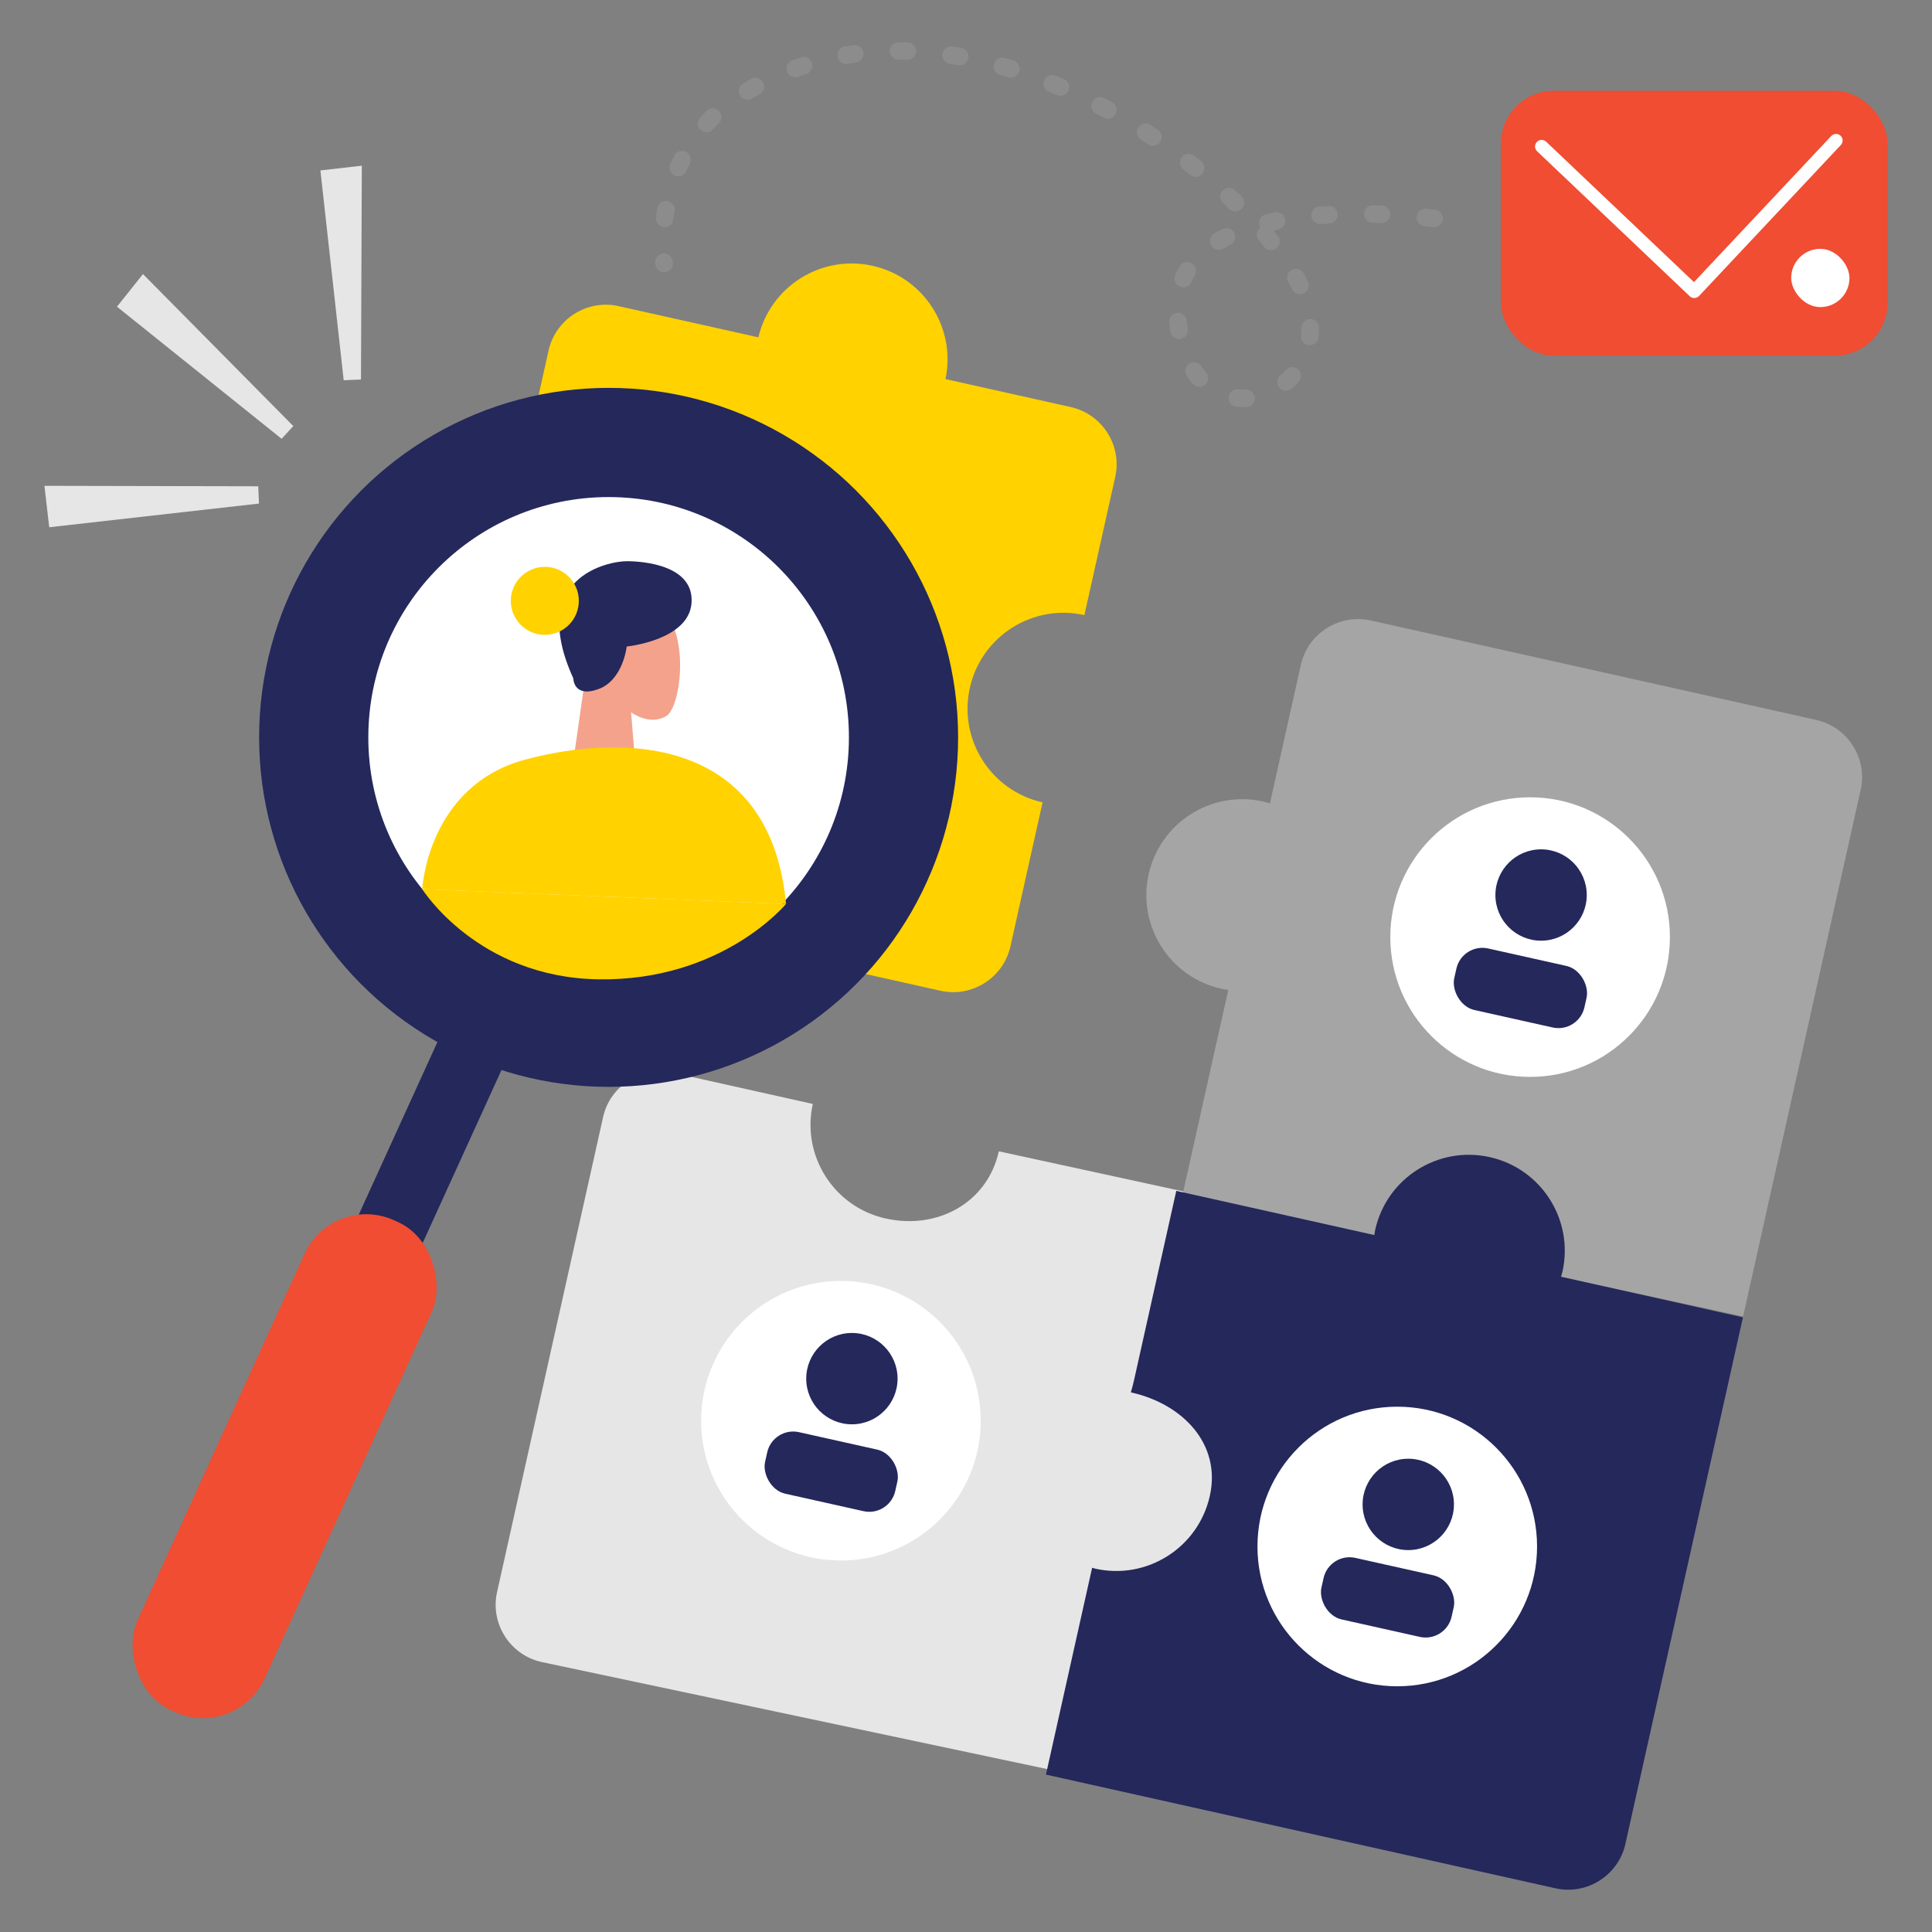 <svg transform="scale(1)" id="cYnQMvq72f" xmlns="http://www.w3.org/2000/svg" viewBox="0 0 500 500" class="pbimage_pbimage__wrapper__image__0LEis false"><rect x="0" y="0" width="500" height="500" fill="#808080" stroke="none"/><title>Hiring 6</title><defs><style> .cls-1{fill:#fff;} .cls-2{fill:#f4a28c;} .cls-3, .cls-4{fill:#a5a5a5;} .cls-5{fill:#e6e6e6;} .cls-4{opacity:.34;} .cls-6{fill:#24285b;} .cls-7{fill:#ffd200;} .cls-8{fill:#68e1fd;}
 .cls-3, .cls-4{fill:#A5A5A5;}
 .cls-8{fill:#F04D32;}
 .cls-7{fill:#FFD200;}
 .cls-6{fill:#24285B;}
 .cls-5{fill:#E6E6E6;}
 .cls-2{fill:#F4A28C;}
 .cls-1{fill:#FFFFFF;}</style></defs><g id="candidates"><g id="person"><path class="cls-7" d="m160.05,79.22l36.21,8.08c3.13-13.2,16.28-21.48,29.56-18.51,13.28,2.96,21.66,16.05,18.88,29.32l32.43,7.24c8.14,1.82,13.31,9.96,11.49,18.09l-7.98,35.75c-13.38-2.99-26.66,5.44-29.64,18.82-2.99,13.38,5.44,26.66,18.82,29.64l-8.32,37.27c-1.82,8.14-9.96,13.31-18.09,11.49l-117.07-26.13c-8.14-1.82-13.31-9.96-11.49-18.09l27.12-121.48c1.82-8.14,9.96-13.31,18.09-11.49Z"></path></g><path class="cls-5" id="puzz3" d="m140.12,430.12l132.19,27.99,11.28-50.54c13.38,2.99,26.65-5.44,29.64-18.82,2.99-13.38-5.44-26.65-18.82-29.64l11.83-50.77-47.74-10.38c-2.99,13.38-15.94,20.37-29.32,17.38-13.38-2.99-21.81-16.26-18.82-29.64l-36.19-8.08c-8.14-1.82-16.28,3.35-18.09,11.49l-27.44,122.92c-1.82,8.14,3.35,16.28,11.49,18.09Z" fill="#E6E6E6"></path><path class="cls-3" id="puzz2" d="m316.09,255.88c.6.13,1.19.22,1.79.31l-11.85,53.07,145.09,31.42,30.42-136.27c1.82-8.14-3.35-16.28-11.49-18.09l-115.3-25.74c-8.14-1.82-16.28,3.35-18.09,11.49l-8,35.84c-.58-.17-1.15-.35-1.75-.48-13.38-2.99-26.66,5.44-29.64,18.82-2.99,13.38,5.44,26.65,18.82,29.64Z"></path><path class="cls-6" id="puzz1" d="m292.77,360.37c13.38,2.99,23.32,13.4,20.33,26.78-2.99,13.38-16.26,21.81-29.64,18.82-.28-.06-.54-.16-.82-.23l-11.95,53.52,131.87,29.43c8.14,1.82,16.28-3.35,18.09-11.49l30.42-136.27-47.08-10.51c.12-.44.27-.87.37-1.32,2.99-13.38-5.44-26.66-18.82-29.64-13.38-2.99-26.66,5.44-29.64,18.82-.1.45-.16.9-.23,1.35l-51.25-11.44-10.97,49.16c-.67,3-.95,2.94-.67,3Z" fill="#24285B"></path><circle class="cls-1" cx="395.99" cy="242.52" r="36.18" fill="#FFFFFF"></circle><circle class="cls-6" cx="398.83" cy="231.63" r="11.82" fill="#24285B"></circle><rect class="cls-6" x="376.2" y="247.55" width="34.52" height="16.32" rx="6.89" ry="6.89" transform="translate(65.16 -79.58) rotate(12.58)" fill="#24285B"></rect><circle class="cls-1" cx="361.61" cy="400.23" r="36.18" fill="#FFFFFF"></circle><circle class="cls-6" cx="364.46" cy="389.34" r="11.82" fill="#24285B"></circle><rect class="cls-6" x="341.82" y="405.26" width="34.52" height="16.32" rx="6.89" ry="6.89" transform="translate(98.69 -68.3) rotate(12.58)" fill="#24285B"></rect><circle class="cls-1" cx="217.63" cy="367.68" r="36.18" fill="#FFFFFF"></circle><circle class="cls-6" cx="220.47" cy="356.79" r="11.82" fill="#24285B"></circle><rect class="cls-6" x="197.84" y="372.71" width="34.52" height="16.32" rx="6.89" ry="6.89" transform="translate(88.14 -37.71) rotate(12.58)" fill="#24285B"></rect></g><g id="searching"><rect class="cls-6" x="104.7" y="226.98" width="18.09" height="126.64" rx="1.84" ry="1.84" transform="translate(130.63 -21.03) rotate(24.5)"></rect><rect class="cls-8" x="55.55" y="309.78" width="36.18" height="139.34" rx="17.53" ry="17.53" transform="translate(164 3.63) rotate(24.5)"></rect><circle class="cls-6" cx="157.51" cy="190.83" r="90.45"></circle><circle class="cls-1" cx="157.51" cy="190.83" r="62.19"></circle><path class="cls-2" d="m148.37,196.99l3.45-24.16s-5.75-21.4,11.27-19.79c17.03,1.61,13.81,29.45,9.43,32.21-4.37,2.76-9.2-.92-9.2-.92l1.15,14.04-16.11-1.38Z"></path><path class="cls-7" d="m109.27,230.1s1.37-26.73,26.68-33.52c25.31-6.79,63.36-6.01,67.48,37.36l-94.15-3.84Z"></path><path class="cls-6" d="m148.37,175.53s0,5.13,6.44,2.83c6.45-2.3,7.38-11.04,7.38-11.04,0,0,16.09-1.61,16.78-11.27s-12.16-10.81-16.78-10.81-25.79,4.01-13.82,30.31Z"></path><circle class="cls-7" cx="141" cy="155.5" r="8.8"></circle><path class="cls-7" d="m109.27,230.1s14.33,22.88,45.65,23.35c32,.48,48.5-19.51,48.5-19.51l-94.15-3.84Z"></path></g><g id="spark"><polygon class="cls-5" points="93.42 98.22 93.64 42.88 82.92 44.11 88.95 98.41 93.42 98.22"></polygon><polygon class="cls-5" points="75.91 110.27 37 70.93 30.27 79.37 72.88 113.56 75.91 110.27"></polygon><polygon class="cls-5" points="66.83 125.85 11.5 125.73 12.74 136.45 67.03 130.32 66.83 125.85"></polygon></g><g id="mail"><rect class="cls-8" x="388.43" y="23.5" width="100.07" height="68.54" rx="13.63" ry="13.63"></rect><path class="cls-1" d="m438.47,77.13c-.44,0-.86-.17-1.17-.47l-39.5-37.51c-.68-.65-.71-1.73-.06-2.41.65-.68,1.73-.71,2.41-.06l38.25,36.33,35.52-37.81c.65-.68,1.72-.72,2.41-.08.69.64.72,1.72.08,2.41l-36.69,39.06c-.31.33-.74.52-1.19.54-.02,0-.03,0-.05,0Z"></path><rect class="cls-1" x="463.56" y="64.4" width="15.08" height="15.08" rx="7.54" ry="7.54"></rect><path class="cls-4" d="m321.8,105.36c-.61,0-1.22-.03-1.81-.09-1.25-.13-2.16-1.25-2.03-2.49.13-1.25,1.24-2.17,2.49-2.03.63.06,1.29.08,1.93.06,1.3-.04,2.31.92,2.37,2.17.05,1.25-.92,2.31-2.17,2.37-.26.01-.53.02-.79.02Zm11.03-4.2c-.64,0-1.27-.27-1.72-.79-.82-.95-.72-2.39.23-3.21.5-.43.97-.9,1.41-1.39.84-.94,2.27-1.01,3.21-.18.93.84,1.01,2.27.18,3.21-.57.63-1.18,1.24-1.83,1.79-.43.37-.96.55-1.48.55Zm-22.41-1.05c-.63,0-1.26-.26-1.71-.77-.55-.63-1.08-1.31-1.56-2.02-.7-1.04-.43-2.45.61-3.16,1.04-.7,2.45-.43,3.16.61.38.56.78,1.09,1.21,1.57.83.94.74,2.38-.21,3.21-.43.38-.97.57-1.5.57Zm28.53-10.77c-.08,0-.17,0-.25-.01-1.25-.14-2.15-1.26-2.01-2.51.07-.65.11-1.31.11-1.98,0-1.25,1.02-2.29,2.27-2.29s2.27,1,2.27,2.25c0,.87-.04,1.7-.13,2.51-.13,1.16-1.11,2.03-2.26,2.03Zm-33.82-1.59c-1.1,0-2.06-.79-2.24-1.91-.12-.77-.23-1.56-.31-2.38-.13-1.25.78-2.36,2.03-2.49,1.25-.15,2.37.78,2.49,2.03.08.73.17,1.44.28,2.12.2,1.24-.64,2.41-1.88,2.61-.12.02-.25.03-.37.03Zm31.3-11.63c-.85,0-1.67-.48-2.05-1.3-.29-.62-.62-1.26-.98-1.9-.6-1.1-.2-2.48.9-3.09,1.1-.6,2.48-.2,3.09.9.4.73.77,1.44,1.1,2.14.54,1.13.05,2.49-1.08,3.03-.31.15-.65.22-.97.22Zm-30.21-1.74c-.3,0-.61-.06-.91-.19-1.15-.5-1.68-1.84-1.17-2.99.34-.78.73-1.54,1.16-2.27.64-1.08,2.03-1.44,3.11-.79,1.08.64,1.43,2.03.79,3.11-.34.57-.64,1.16-.9,1.76-.37.85-1.21,1.36-2.08,1.36Zm-134.35-3.92c-1.11,0-2.08-.81-2.25-1.94l-.05-.4c-.14-1.25.75-2.37,2-2.52,1.24-.15,2.37.75,2.52,2l.03.28c.18,1.24-.69,2.39-1.92,2.57-.11.02-.22.02-.33.02Zm157.1-5.72c-.66,0-1.32-.29-1.77-.84-.46-.56-.93-1.13-1.42-1.71-.81-.96-.7-2.39.26-3.2.06-.05.11-.09.17-.13-.13-.21-.23-.44-.29-.69-.28-1.22.48-2.44,1.7-2.73.76-.18,1.53-.34,2.3-.49,1.23-.25,2.43.56,2.67,1.79.24,1.23-.56,2.43-1.79,2.67-.41.08-.81.16-1.22.25.39.46.77.92,1.14,1.38.79.97.64,2.41-.34,3.2-.42.34-.93.51-1.43.51Zm-13.55-.08c-.78,0-1.54-.4-1.97-1.13-.63-1.08-.26-2.48.82-3.11.69-.4,1.41-.79,2.14-1.15,1.13-.55,2.49-.09,3.04,1.04.55,1.13.09,2.49-1.04,3.04-.64.31-1.27.65-1.86,1-.36.21-.75.31-1.14.31Zm55.73-5.85c-.1,0-.21,0-.31-.02-.02,0-.81-.11-2.19-.26-1.25-.13-2.15-1.25-2.02-2.5.13-1.25,1.25-2.15,2.5-2.02,1.49.16,2.33.28,2.33.28,1.24.17,2.11,1.32,1.94,2.56-.16,1.14-1.13,1.96-2.25,1.96Zm-199.12-.03c-.1,0-.19,0-.29-.02-1.24-.16-2.13-1.29-1.97-2.54.1-.76.21-1.55.35-2.35.21-1.24,1.38-2.07,2.62-1.85,1.24.21,2.07,1.39,1.85,2.62-.13.73-.23,1.45-.32,2.15-.15,1.15-1.12,1.99-2.25,1.99Zm169.61-.8c-1.18,0-2.17-.91-2.26-2.1-.09-1.25.85-2.34,2.1-2.43.78-.06,1.55-.11,2.32-.15,1.21-.08,2.32.89,2.39,2.15.07,1.25-.89,2.32-2.15,2.39-.74.04-1.48.09-2.23.14-.06,0-.11,0-.17,0Zm15.91-.24s-.06,0-.09,0c-.73-.03-1.47-.05-2.24-.07-1.25-.03-2.25-1.07-2.22-2.32.03-1.24,1.04-2.22,2.27-2.22.02,0,.04,0,.05,0,.79.02,1.56.04,2.31.07,1.25.05,2.23,1.1,2.19,2.36-.05,1.22-1.05,2.19-2.27,2.19Zm-37.84-3.01c-.57,0-1.13-.21-1.57-.63-.53-.51-1.07-1.02-1.63-1.54-.92-.85-.97-2.29-.12-3.21.86-.92,2.3-.97,3.21-.12.57.53,1.13,1.06,1.68,1.59.91.87.93,2.31.06,3.21-.45.46-1.04.7-1.64.7Zm-10.28-8.97c-.49,0-.99-.16-1.41-.49-.58-.46-1.17-.92-1.77-1.38-.99-.77-1.18-2.19-.41-3.19.77-1,2.19-1.18,3.19-.41.61.47,1.22.95,1.82,1.42.98.78,1.15,2.21.37,3.19-.45.56-1.11.86-1.78.86Zm-133.88-.11c-.3,0-.6-.06-.9-.19-1.15-.5-1.68-1.83-1.19-2.99.31-.72.64-1.45,1-2.17.55-1.12,1.92-1.59,3.04-1.03,1.12.56,1.58,1.92,1.03,3.04-.32.65-.62,1.3-.9,1.95-.37.86-1.21,1.37-2.09,1.37Zm122.84-7.9c-.43,0-.87-.12-1.25-.38-.62-.41-1.25-.82-1.88-1.22-1.06-.68-1.36-2.08-.69-3.14.68-1.05,2.08-1.36,3.14-.69.65.42,1.29.84,1.93,1.26,1.05.69,1.33,2.1.64,3.15-.44.66-1.16,1.02-1.9,1.02Zm-115.52-3.52c-.54,0-1.09-.2-1.53-.59-.93-.84-1-2.28-.15-3.21.53-.58,1.08-1.16,1.66-1.73.9-.88,2.33-.87,3.21.03.88.89.87,2.33-.03,3.21-.52.51-1.01,1.02-1.49,1.55-.45.49-1.06.74-1.68.74Zm103.83-3.5c-.37,0-.74-.09-1.08-.28-.65-.36-1.31-.71-1.97-1.05-1.11-.58-1.54-1.95-.96-3.07.58-1.11,1.95-1.54,3.07-.96.68.36,1.36.72,2.04,1.09,1.1.6,1.51,1.98.91,3.08-.41.76-1.19,1.19-2,1.19Zm-93.2-4.93c-.78,0-1.54-.4-1.96-1.12-.63-1.08-.27-2.47.81-3.11.68-.4,1.35-.78,2.03-1.15,1.1-.6,2.48-.2,3.08.9.6,1.1.2,2.48-.9,3.08-.64.35-1.28.71-1.92,1.09-.36.21-.76.31-1.14.31Zm80.93-1.01c-.3,0-.6-.06-.89-.18-.69-.29-1.37-.58-2.06-.86-1.16-.47-1.72-1.8-1.24-2.96.47-1.16,1.8-1.72,2.96-1.24.71.29,1.42.59,2.13.89,1.15.49,1.69,1.83,1.2,2.98-.37.86-1.21,1.38-2.09,1.38Zm-12.8-4.68c-.22,0-.44-.03-.67-.1-.71-.22-1.42-.43-2.14-.63-1.21-.34-1.91-1.6-1.56-2.81.34-1.21,1.6-1.91,2.81-1.56.74.21,1.48.43,2.22.66,1.2.37,1.87,1.64,1.51,2.84-.3.98-1.2,1.61-2.17,1.61Zm-55.81-.1c-.93,0-1.8-.57-2.14-1.5-.43-1.18.18-2.48,1.36-2.91.74-.27,1.47-.52,2.21-.76,1.19-.39,2.48.26,2.87,1.45.39,1.19-.26,2.48-1.45,2.87-.69.23-1.39.47-2.08.72-.26.09-.52.14-.78.14Zm42.56-3.1c-.13,0-.26-.01-.39-.03-.73-.13-1.46-.25-2.19-.36-1.24-.19-2.09-1.34-1.91-2.59.19-1.24,1.35-2.1,2.59-1.91.77.12,1.53.24,2.3.37,1.24.22,2.06,1.39,1.85,2.63-.19,1.1-1.15,1.88-2.24,1.88Zm-29.4-.35c-1.09,0-2.05-.79-2.24-1.9-.21-1.24.63-2.41,1.86-2.62.77-.13,1.54-.25,2.31-.35,1.24-.18,2.39.7,2.56,1.94.17,1.24-.7,2.39-1.94,2.56-.73.1-1.45.21-2.18.33-.13.02-.25.03-.38.03Zm15.85-1.05s-.05,0-.07,0c-.74-.02-1.47-.03-2.21-.04-1.25,0-2.27-1.02-2.27-2.28,0-1.25,1.02-2.27,2.27-2.27h0c.78,0,1.56.01,2.33.04,1.25.04,2.24,1.08,2.2,2.34-.04,1.23-1.05,2.21-2.27,2.21Z"></path></g></svg>